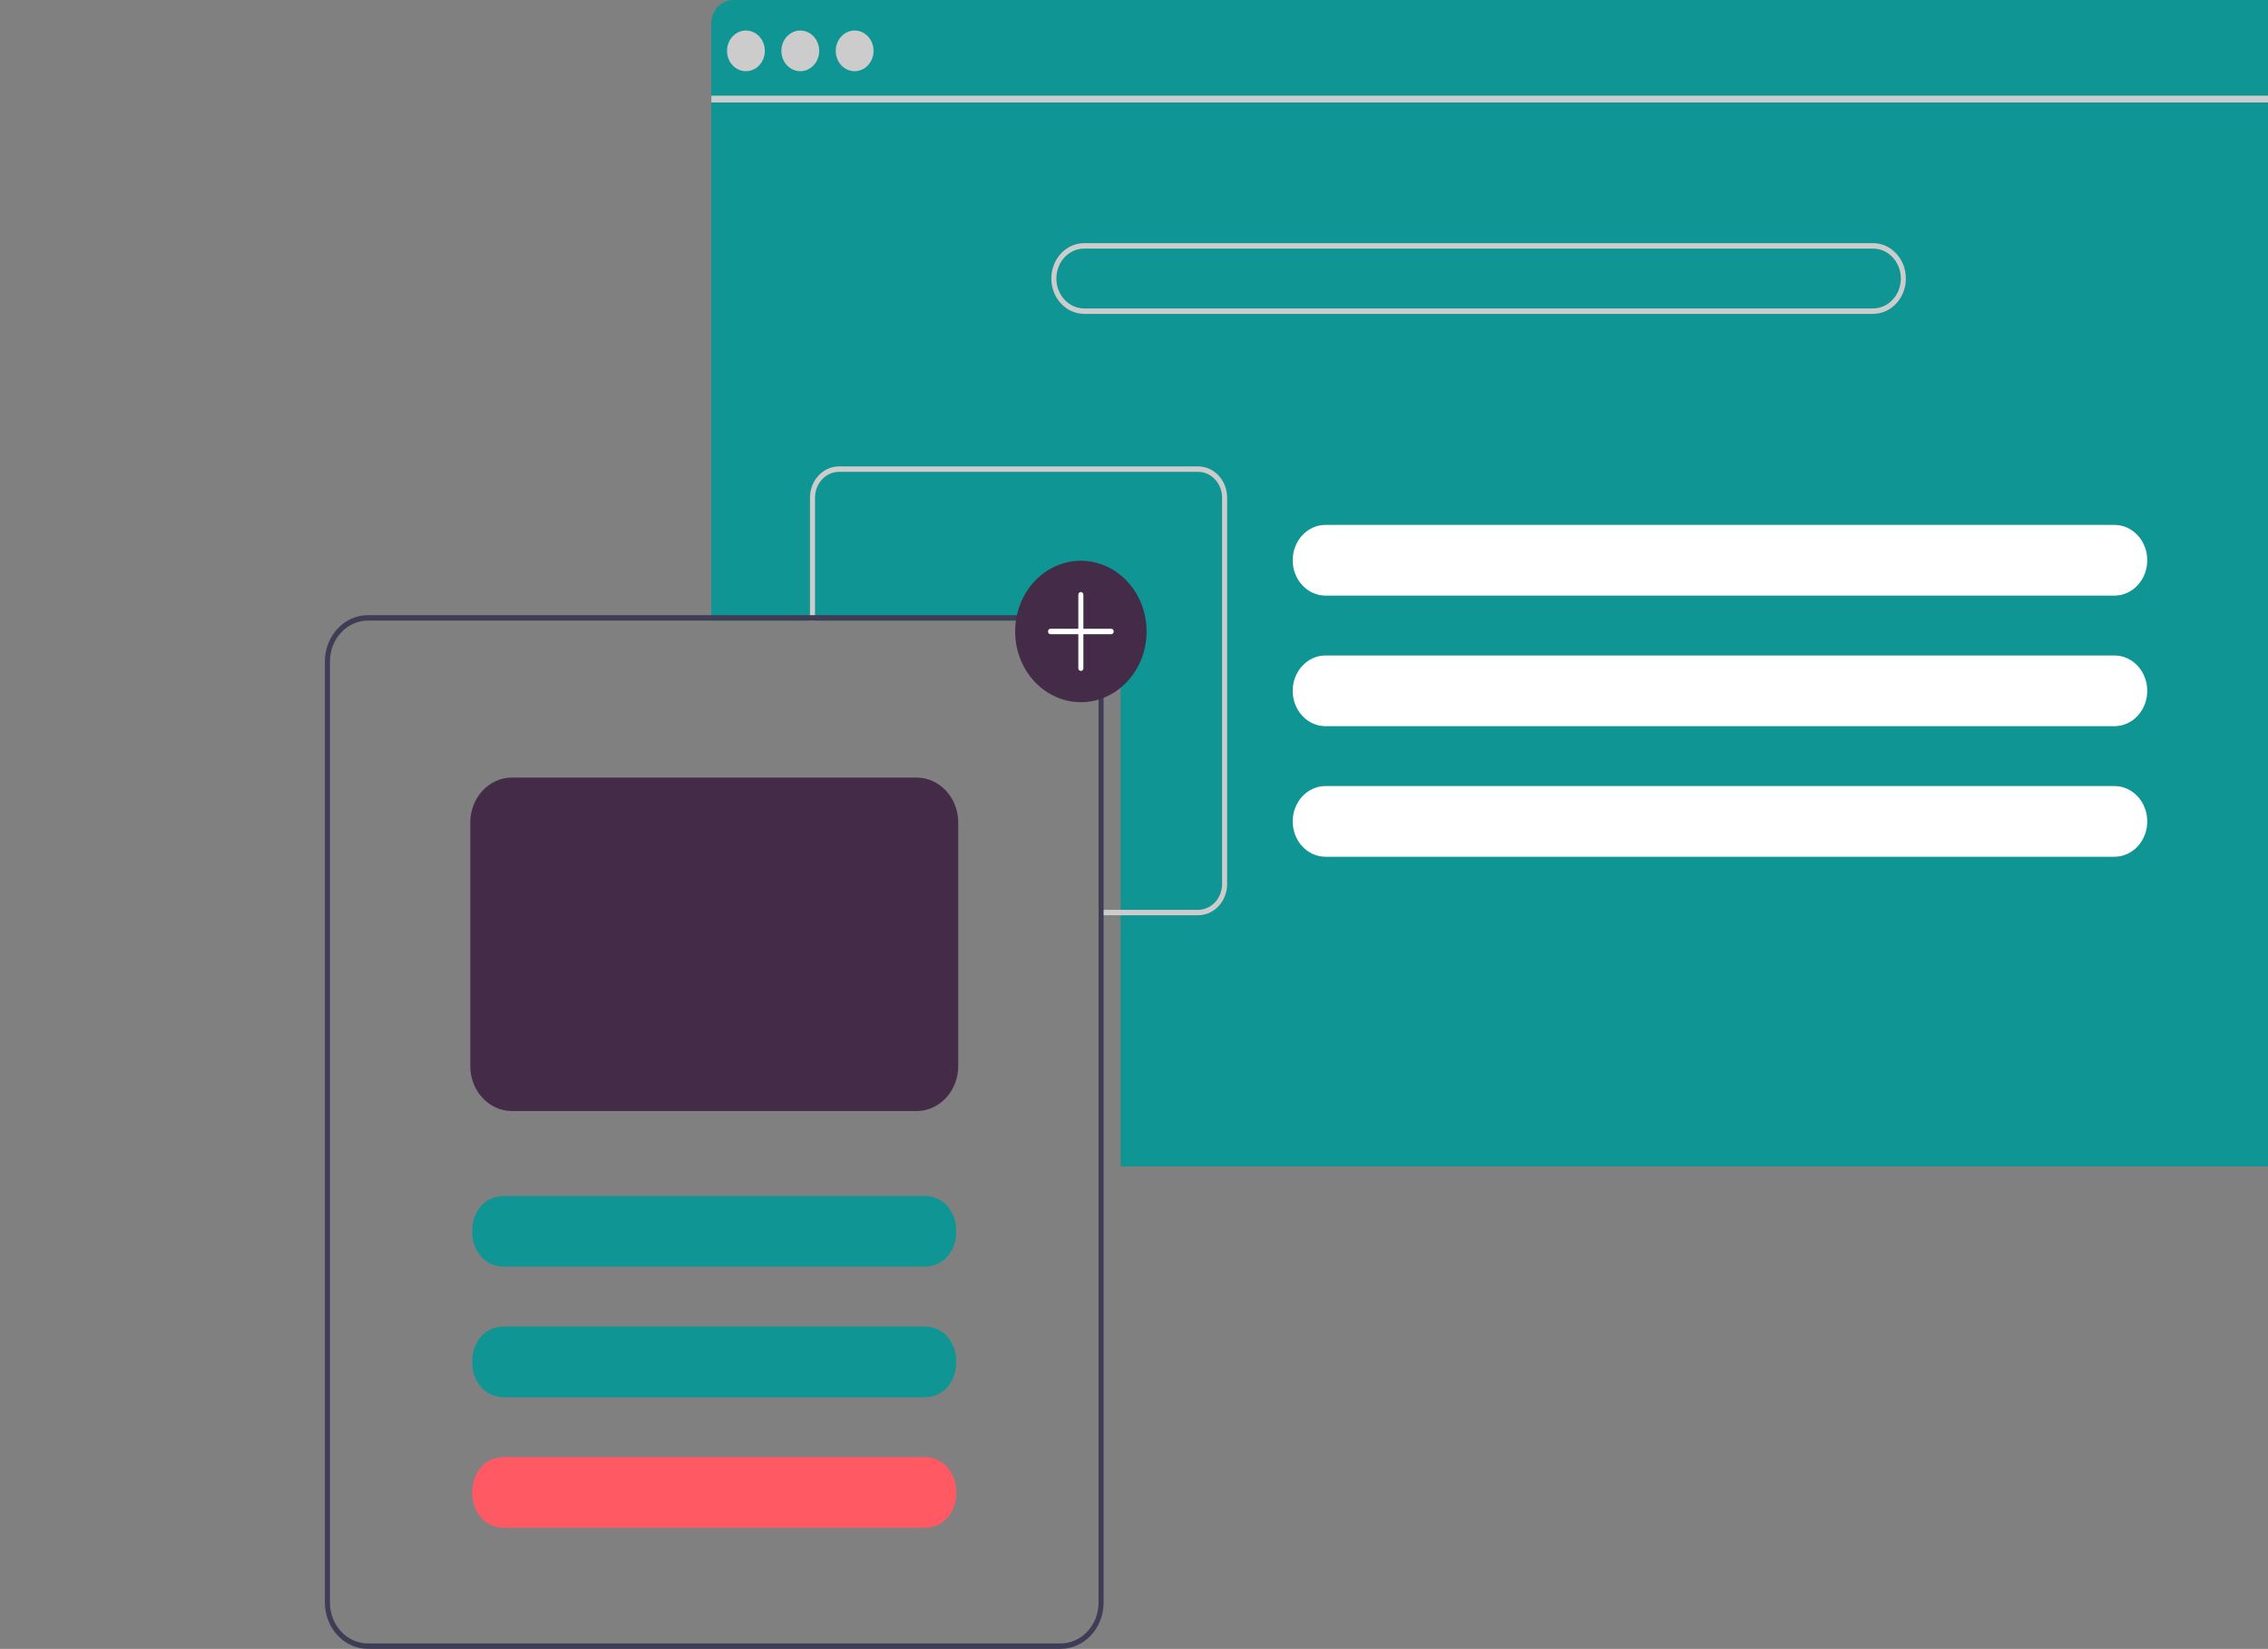 <svg width="711" height="517" viewBox="0 0 711 517" fill="none" xmlns="http://www.w3.org/2000/svg">
<rect x="0" y="0" width="711" height="517" fill="#808080" stroke="none"/>
<g clip-path="url(#clip0_7_177)">
<path d="M710.992 9.69794e-09H229.89C228.057 0.002 226.3 0.786 225.004 2.18C223.709 3.575 222.98 5.466 222.979 7.438V194.584H339.41C342.562 194.588 345.584 195.937 347.812 198.336C350.041 200.734 351.295 203.986 351.299 207.378V365.712H710.992C711.991 365.712 712.979 365.479 713.886 365.028C714.793 364.577 715.599 363.92 716.247 363.102C716.302 363.038 716.352 362.969 716.398 362.897C716.81 362.354 717.144 361.748 717.388 361.097C717.736 360.203 717.914 359.243 717.911 358.274V7.438C717.909 5.464 717.179 3.572 715.882 2.178C714.584 0.783 712.826 -0 710.992 9.69794e-09Z" fill="#0E9594"/>
<path d="M715.957 30H223V32.126H715.957V30Z" fill="#CCCCCC"/>
<path d="M233.845 22.327C237.118 22.327 239.772 19.471 239.772 15.949C239.772 12.426 237.118 9.57 233.845 9.57C230.571 9.57 227.917 12.426 227.917 15.949C227.917 19.471 230.571 22.327 233.845 22.327Z" fill="#CCCCCC"/>
<path d="M250.886 22.327C254.159 22.327 256.813 19.471 256.813 15.949C256.813 12.426 254.159 9.57 250.886 9.57C247.612 9.57 244.958 12.426 244.958 15.949C244.958 19.471 247.612 22.327 250.886 22.327Z" fill="#CCCCCC"/>
<path d="M267.927 22.327C271.2 22.327 273.854 19.471 273.854 15.949C273.854 12.426 271.2 9.57 267.927 9.57C264.653 9.57 262 12.426 262 15.949C262 19.471 264.653 22.327 267.927 22.327Z" fill="#CCCCCC"/>
<path d="M587.174 76.237H339.886C337.153 76.237 334.532 77.405 332.6 79.484C330.667 81.564 329.582 84.384 329.582 87.325C329.582 90.266 330.667 93.086 332.6 95.166C334.532 97.245 337.153 98.414 339.886 98.414H587.174C589.906 98.414 592.527 97.245 594.46 95.166C596.392 93.086 597.477 90.266 597.477 87.325C597.477 84.384 596.392 81.564 594.46 79.484C592.527 77.405 589.906 76.237 587.174 76.237V76.237ZM587.174 96.708H339.886C337.573 96.708 335.356 95.719 333.721 93.96C332.086 92.2 331.167 89.814 331.167 87.325C331.167 84.837 332.086 82.45 333.721 80.691C335.356 78.931 337.573 77.943 339.886 77.943H587.174C589.486 77.943 591.704 78.931 593.339 80.691C594.974 82.45 595.892 84.837 595.892 87.325C595.892 89.814 594.974 92.2 593.339 93.96C591.704 95.719 589.486 96.708 587.174 96.708Z" fill="#CCCCCC"/>
<path d="M662.842 164.577H415.554C412.822 164.577 410.201 165.745 408.269 167.825C406.336 169.904 405.251 172.725 405.251 175.666C405.251 178.606 406.336 181.427 408.269 183.506C410.201 185.586 412.822 186.754 415.554 186.754H662.842C665.575 186.754 668.196 185.586 670.128 183.506C672.061 181.427 673.146 178.606 673.146 175.666C673.146 172.725 672.061 169.904 670.128 167.825C668.196 165.745 665.575 164.577 662.842 164.577V164.577Z" fill="white"/>
<path d="M662.842 205.519H415.554C412.822 205.519 410.201 206.687 408.269 208.767C406.336 210.846 405.251 213.667 405.251 216.607C405.251 219.548 406.336 222.369 408.269 224.448C410.201 226.528 412.822 227.696 415.554 227.696H662.842C665.575 227.696 668.196 226.528 670.128 224.448C672.061 222.369 673.146 219.548 673.146 216.607C673.146 213.667 672.061 210.846 670.128 208.767C668.196 206.687 665.575 205.519 662.842 205.519V205.519Z" fill="white"/>
<path d="M662.842 246.46H415.554C412.822 246.46 410.201 247.629 408.269 249.708C406.336 251.788 405.251 254.608 405.251 257.549C405.251 260.49 406.336 263.31 408.269 265.39C410.201 267.469 412.822 268.637 415.554 268.637H662.842C665.575 268.637 668.196 267.469 670.128 265.39C672.061 263.31 673.146 260.49 673.146 257.549C673.146 254.608 672.061 251.788 670.128 249.708C668.196 247.629 665.575 246.46 662.842 246.46V246.46Z" fill="white"/>
<path d="M375.592 146.239H263.028C260.614 146.242 258.299 147.275 256.592 149.113C254.885 150.95 253.924 153.441 253.921 156.039V194.584H255.506V156.039C255.509 153.893 256.303 151.836 257.713 150.319C259.123 148.802 261.034 147.948 263.028 147.945H375.592C377.586 147.947 379.498 148.8 380.909 150.318C382.319 151.835 383.112 153.893 383.113 156.039V277.175C383.112 279.322 382.319 281.38 380.909 282.897C379.498 284.415 377.586 285.268 375.592 285.27H344.388V286.976H375.592C378.007 286.974 380.322 285.941 382.03 284.104C383.737 282.266 384.697 279.774 384.699 277.175V156.039C384.697 153.44 383.737 150.949 382.03 149.111C380.322 147.274 378.007 146.24 375.592 146.239V146.239Z" fill="#CCCCCC"/>
<path d="M332.499 192.878H115.329C111.757 192.883 108.333 194.413 105.807 197.131C103.281 199.849 101.86 203.534 101.855 207.378V502.5C101.86 506.344 103.281 510.029 105.807 512.747C108.333 515.465 111.757 516.994 115.329 517H332.499C336.071 516.994 339.495 515.465 342.021 512.747C344.547 510.029 345.968 506.344 345.973 502.5V207.378C345.968 203.534 344.547 199.849 342.021 197.131C339.495 194.413 336.071 192.883 332.499 192.878V192.878ZM344.388 502.5C344.384 505.892 343.13 509.144 340.901 511.542C338.672 513.941 335.651 515.29 332.499 515.294H115.329C112.177 515.29 109.155 513.941 106.927 511.542C104.698 509.144 103.444 505.892 103.44 502.5V207.378C103.444 203.986 104.698 200.734 106.927 198.336C109.155 195.937 112.177 194.588 115.329 194.584H332.499C335.651 194.588 338.672 195.937 340.901 198.336C343.13 200.734 344.384 203.986 344.388 207.378V502.5Z" fill="#3F3D56"/>
<path d="M289.699 397.16H158.129C144.689 397.09 144.633 375.059 158.13 374.983H289.699C303.13 375.051 303.202 397.084 289.699 397.16Z" fill="#0E9594"/>
<path d="M289.699 438.102H158.129C144.689 438.032 144.633 416.001 158.13 415.925H289.699C303.13 415.993 303.202 438.026 289.699 438.102Z" fill="#0E9594"/>
<path d="M289.699 479.043H158.129C144.689 478.974 144.633 456.942 158.13 456.867H289.699C303.13 456.934 303.202 478.968 289.699 479.043Z" fill="#FF5964"/>
<path d="M338.84 220.172C334.764 220.172 330.78 218.872 327.391 216.435C324.002 213.998 321.361 210.535 319.801 206.482C318.241 202.43 317.833 197.971 318.628 193.669C319.423 189.367 321.386 185.416 324.268 182.314C327.15 179.213 330.822 177.101 334.819 176.245C338.817 175.389 342.96 175.828 346.726 177.507C350.491 179.185 353.71 182.028 355.974 185.675C358.238 189.322 359.447 193.609 359.447 197.996C359.441 203.875 357.268 209.512 353.404 213.67C349.541 217.827 344.303 220.166 338.84 220.172V220.172Z" fill="#442B48"/>
<path d="M348.351 197.143H339.632V186.481C339.632 186.255 339.549 186.038 339.4 185.878C339.251 185.718 339.05 185.628 338.839 185.628C338.629 185.628 338.428 185.718 338.279 185.878C338.13 186.038 338.047 186.255 338.047 186.481V197.143H329.328C329.118 197.143 328.917 197.233 328.768 197.393C328.619 197.553 328.536 197.77 328.536 197.996C328.536 198.222 328.619 198.439 328.768 198.599C328.917 198.759 329.118 198.849 329.328 198.849H338.047V209.511C338.047 209.737 338.13 209.954 338.279 210.114C338.428 210.274 338.629 210.364 338.839 210.364C339.05 210.364 339.251 210.274 339.4 210.114C339.549 209.954 339.632 209.737 339.632 209.511V198.849H348.351C348.561 198.849 348.762 198.759 348.911 198.599C349.06 198.439 349.143 198.222 349.143 197.996C349.143 197.77 349.06 197.553 348.911 197.393C348.762 197.233 348.561 197.143 348.351 197.143Z" fill="white"/>
<path d="M287.321 348.371H160.507C157.039 348.367 153.715 346.883 151.264 344.244C148.812 341.606 147.433 338.029 147.429 334.297V257.873C147.433 254.142 148.812 250.564 151.264 247.926C153.715 245.288 157.039 243.804 160.507 243.799H287.321C290.788 243.804 294.112 245.288 296.564 247.926C299.016 250.564 300.395 254.142 300.399 257.873V334.297C300.395 338.029 299.016 341.606 296.564 344.244C294.112 346.883 290.788 348.367 287.321 348.371Z" fill="#442B48"/>
</g>
<defs>
<clipPath id="clip0_7_177">
<rect width="711" height="517" fill="white"/>
</clipPath>
</defs>
</svg>
